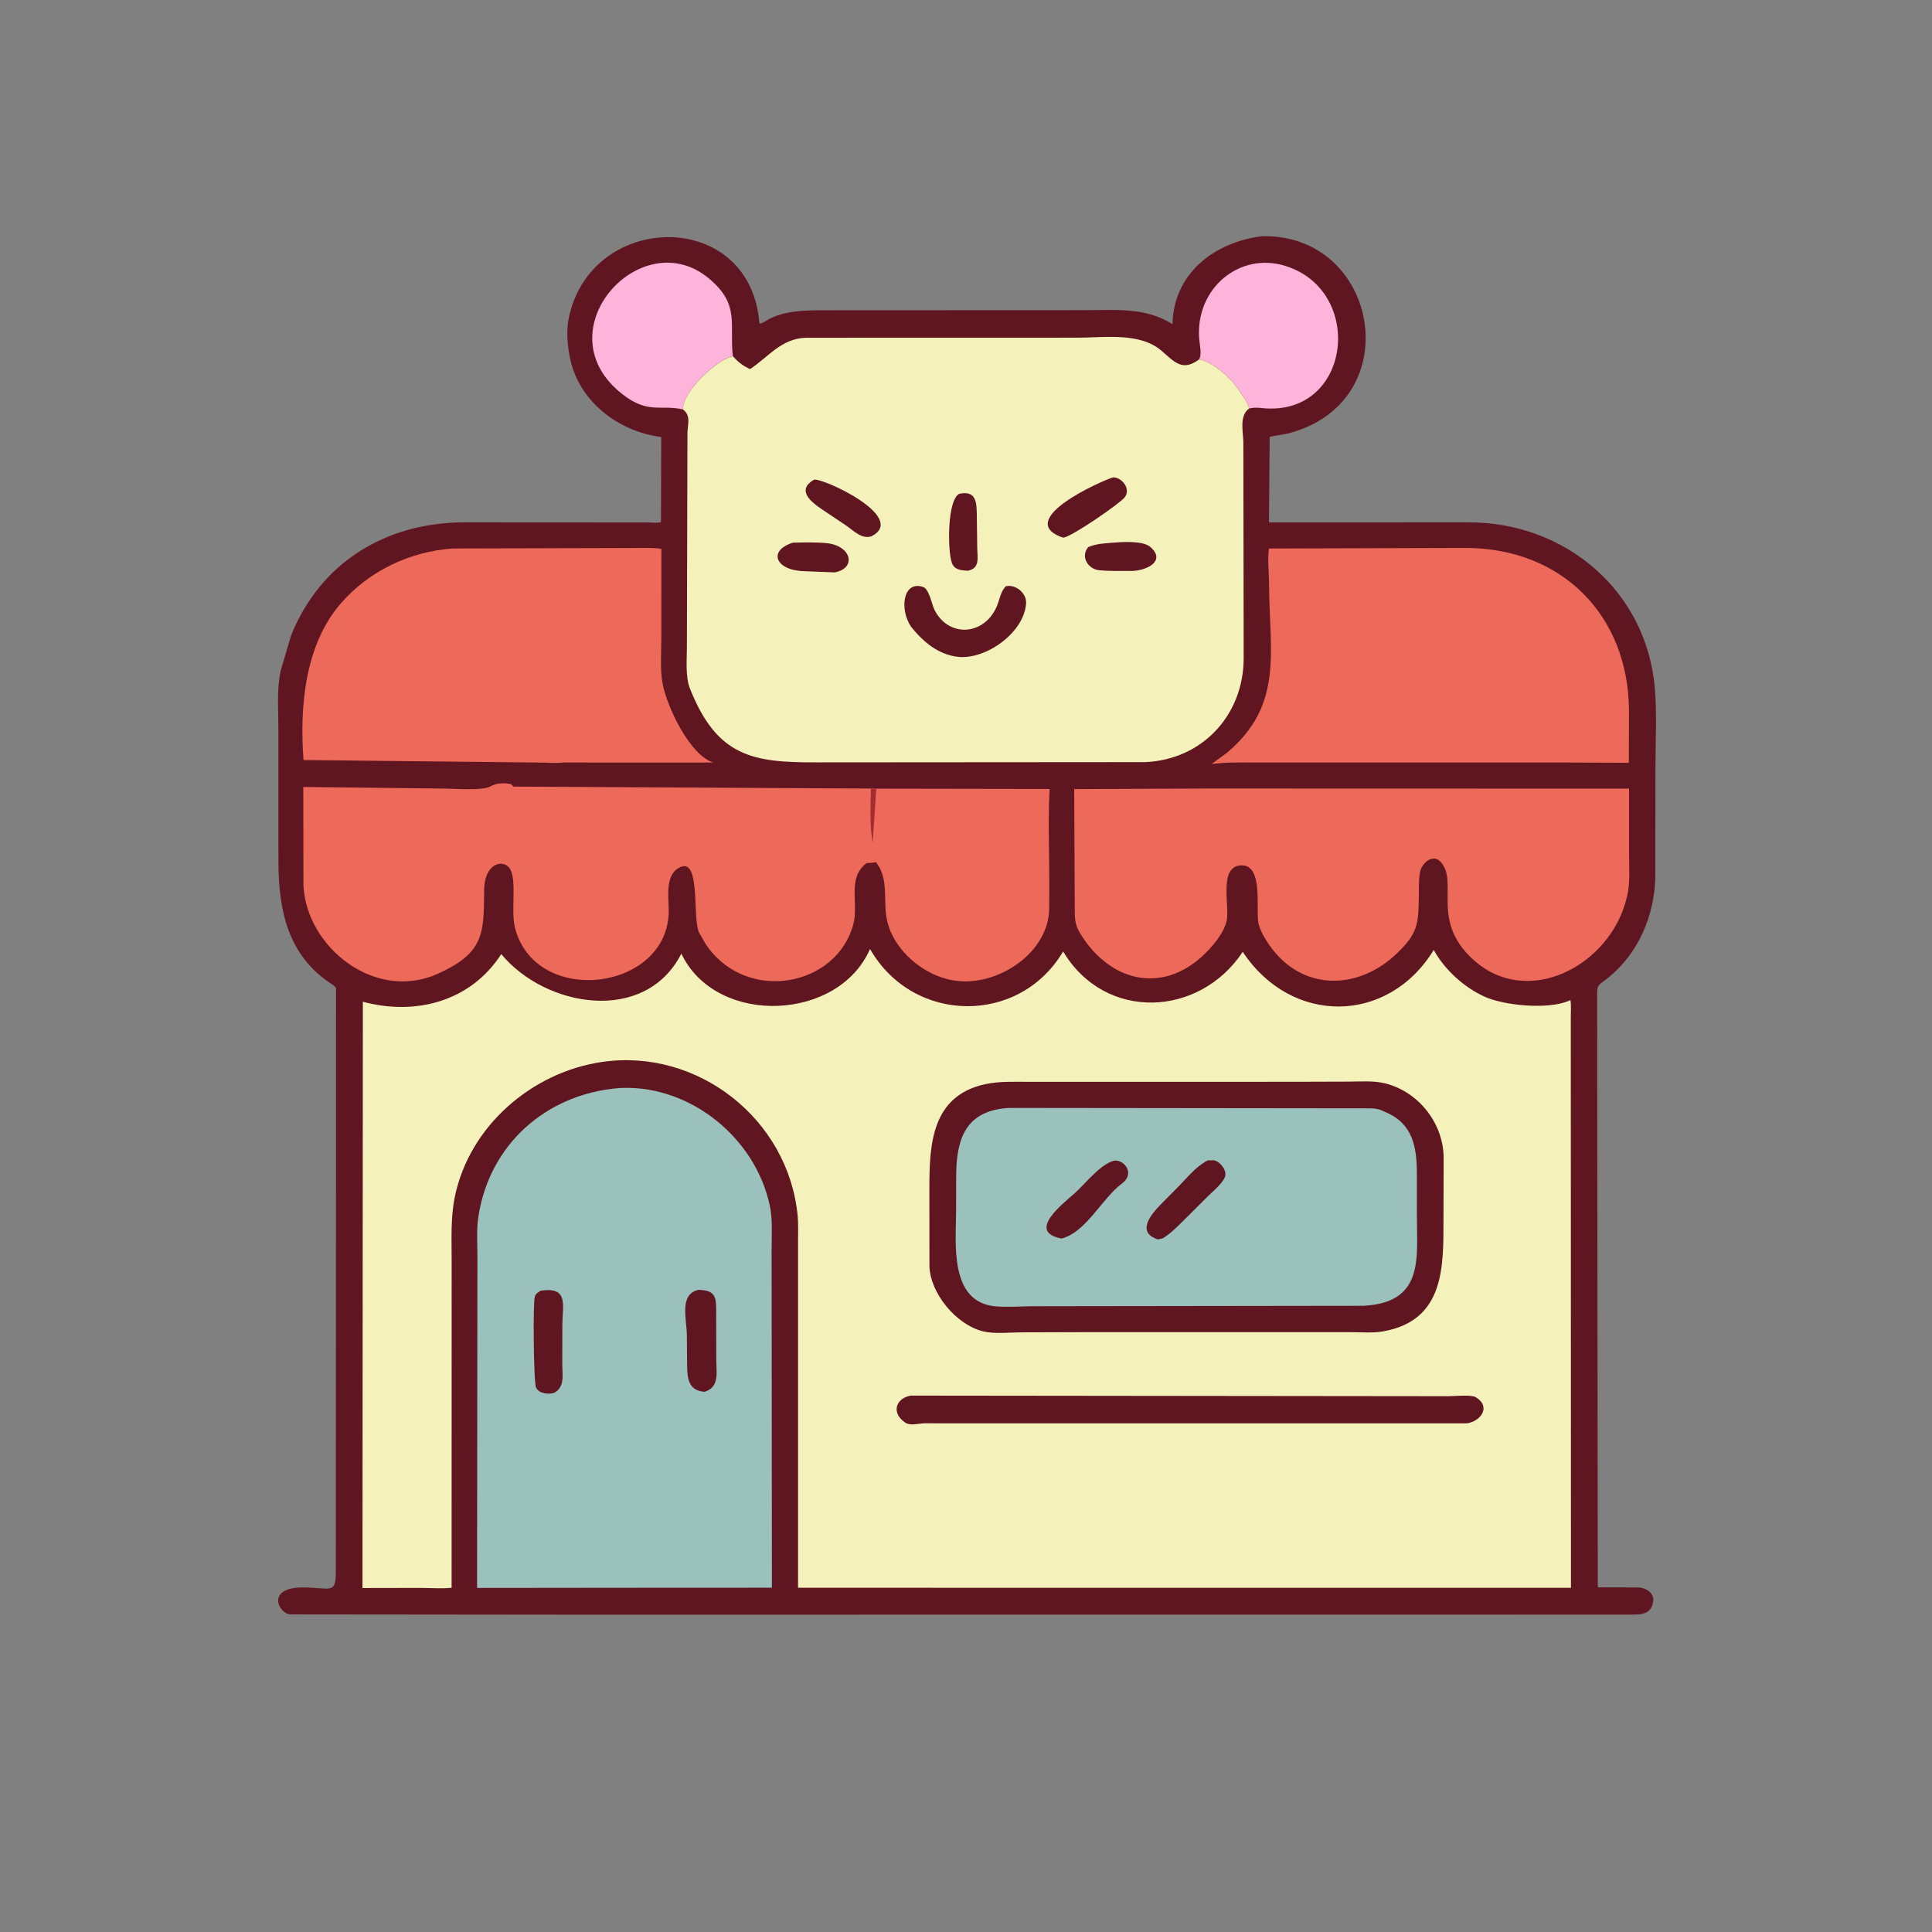 <?xml version="1.0" encoding="utf-8" ?>
<svg xmlns="http://www.w3.org/2000/svg" xmlns:xlink="http://www.w3.org/1999/xlink" width="640" height="640">
	<rect width="100%" height="100%" fill="#808080" stroke="none"/>
	<path fill="#601621" d="M417.984 78.25C456.67 77.275 466.787 132.607 427.275 143.446C425.066 144.052 422.789 144.134 420.593 144.75L420.367 173.062L486.665 173.04C518.414 173.048 545.357 195.564 548.179 227.875C548.921 236.377 548.393 245.338 548.395 253.883L548.341 290.344C548.129 303.304 542.65 316.125 532.344 324.205C529.473 326.456 528.99 326.055 529.071 329.983L529.286 525.82L543.027 525.867C545.377 526.056 548.058 527.825 547.622 530.468L547.564 530.781C546.876 535.081 543.162 534.848 539.688 534.858L192.656 534.885L96.25 534.789C92.172 534.589 87.963 525.731 100.528 525.866C109.79 525.965 111.243 528.269 111.251 520.347L111.317 327.29C110.926 326.846 110.584 326.454 110.082 326.133C95.229 316.652 92.258 301.331 92.234 285.36L92.22 241.232C92.223 235.085 91.636 228.084 93.01 222.073L96.425 210.501C106.186 186.164 127.962 173.156 153.486 173.04L214.602 173.075C215.767 173.078 217.942 173.355 218.958 172.917L219.036 144.764C204.791 142.965 191.513 132.874 188.744 118.22L188.64 117.656C187.831 113.53 187.612 108.6 188.596 104.49L188.744 103.906C197.16 69.809 248.696 69.332 251.578 107.215C252.611 107.167 254.199 105.958 255.172 105.48C261.128 102.556 268.799 102.788 275.245 102.784L359.892 102.747C369.467 102.735 379.358 101.785 387.887 107.097L388.409 107.426C388.691 90.659 402.169 80.26 417.984 78.25Z"/>
	<path fill="#FEB3DA" d="M226.251 135.624C218.633 133.939 214.864 137.215 206.425 130.768C179.261 110.017 212.256 73.419 234.823 92.23C245.162 100.848 241.613 107.143 242.742 117.767L242.773 118.031C237.811 118.764 225.94 129.748 226.251 135.624Z"/>
	<path fill="#FEB3DA" d="M397.235 119.053L397.443 118.579C398.09 116.908 397.344 113.786 397.224 111.977C396.119 95.365 410.692 83.406 425.759 88.08C452.072 96.244 447.742 137.136 419.219 135.279C417.603 135.174 416.209 134.902 414.583 135.18L413.776 135.326C413.409 133.198 411.429 130.899 410.244 129.079L409.672 128.212C407.269 124.843 401.484 119.778 397.235 119.053Z"/>
	<path fill="#ED6A5A" d="M150.059 181.694L209.997 181.533C212.994 181.539 216.116 181.371 219.086 181.795L219.07 211.307C219.078 216.118 218.612 221.661 219.475 226.375C220.902 234.162 228.595 250.316 236.34 252.607L186.484 252.593C184.156 252.914 181.311 252.609 178.94 252.609L100.542 251.77C99.233 234.147 100.963 213.608 112.918 199.865C122.307 189.073 135.877 182.645 150.059 181.694Z"/>
	<path fill="#ED6A5A" d="M420.366 181.703L485.465 181.512C517.539 181.554 539.471 203.99 539.622 235.411L539.569 252.691L519.844 252.592L416.159 252.584C411.236 252.589 406.26 252.453 401.37 253.093L406.507 249.321C425.386 233.347 420.473 215.873 420.39 193.283C420.377 189.6 419.821 185.291 420.366 181.703Z"/>
	<path fill="#ED6A5A" d="M399.834 261.206L539.645 261.245L539.65 282.537C539.646 286.95 540.05 292.295 539.062 296.591L538.916 297.188C533.681 319.803 505.904 334.566 487.712 317.604C473.85 304.679 483.264 292.255 477.275 285.548C474.634 282.591 470.92 285.954 470.392 288.906C469.896 291.68 470.058 294.759 469.995 297.578C469.845 306.445 469.486 309.324 462.752 315.813C449.875 328.219 431.2 328.405 420.536 313.142C419.065 311.036 417.586 308.6 416.928 306.092C415.819 301.864 418.824 286.204 411.018 286.657C403.595 287.087 407.407 300.197 406.369 304.913C405.593 308.44 402.917 311.916 400.509 314.522C386.463 329.725 368.262 325.892 358.101 309.647C356.055 306.376 356.048 304.777 356.026 300.852L355.844 261.402L399.834 261.206Z"/>
	<path fill="#ED6A5A" d="M162.895 260.257C165.105 259.326 166.962 259.346 169.219 259.719L170.113 260.569L288.472 261.219L290.443 261.257L347.697 261.354C347.143 271.567 347.602 282.068 347.592 292.314L347.569 300.819C347.489 315.731 330.39 326.879 316.431 324.854L315.938 324.776C306.045 323.257 295.971 314.817 293.818 304.762C292.419 298.227 294.613 291.129 290.156 285.596C289.209 285.794 288.378 285.885 287.41 285.888L287.098 285.887C280.456 290.908 284.554 299.125 282.679 306.158C277.209 326.674 248.116 332.297 234.511 313.811C233.421 312.33 232.688 310.76 231.733 309.219C229.167 305.08 232.321 284.077 225.367 287.241C220.084 289.645 221.563 297.341 221.526 301.875C221.311 328.187 177.784 333.804 170.67 307.656C169.138 302.023 171.185 292.539 169.164 288.23C167.337 284.333 160.471 285.401 160.385 294.879C160.256 309.1 160.519 315.591 145.046 322.566C124.273 331.932 101.65 313.86 100.522 293.516L100.47 260.703L147.076 261.22C150.335 261.219 159.735 262.054 162.543 260.472L162.895 260.257Z"/>
	<path fill="#A52C31" d="M288.492 261.277L290.443 261.257L290.28 261.378L289.086 279.219C288.048 273.52 288.395 267.08 288.492 261.277Z"/>
	<path fill="#9BC1BC" d="M205.002 360.445L206.286 360.383C229.086 359.721 250.217 377.156 254.974 399.221C256.015 404.05 255.602 409.306 255.601 414.227L255.702 525.948L209.046 525.97L158.039 526.023L158.147 416.494C158.151 412.159 157.813 407.44 158.452 403.162C162.018 379.265 180.827 362.401 205.002 360.445Z"/>
	<path fill="#601621" d="M179.169 427.551C188.407 426.184 186.358 432.33 186.289 438.594L186.257 451.814C186.251 455.35 187.219 459.406 183.594 461.393C181.664 461.967 178.615 461.707 177.574 459.688C176.783 458.154 176.498 431.763 177.164 429.531C177.467 428.517 178.312 428.05 179.169 427.551Z"/>
	<path fill="#601621" d="M231.377 427.272C236.306 427.456 237.208 428.936 237.242 433.412L237.278 450.378C237.277 454.772 238.437 459.518 233.351 461.062C228.042 460.618 227.669 456.604 227.612 452.328L227.533 442.344C227.445 436.617 224.955 428.749 231.377 427.272Z"/>
	<path fill="#F4F1BB" d="M242.836 118.031C244.51 119.986 246.11 121.165 248.466 122.278C254.774 118.056 258.736 112.229 266.895 111.884L356.948 111.862C365.774 111.862 377.662 109.959 384.863 116.279C389.226 120.108 391.783 123.087 397.235 119.053C401.484 119.778 407.269 124.843 409.672 128.212L410.244 129.079C411.429 130.899 413.409 133.198 413.776 135.326L413.465 135.581C410.542 138.027 411.827 143.053 411.879 146.516L411.984 218.045C411.958 236.811 398.389 251.608 379.375 252.467L270.325 252.545C249.467 252.591 237.508 250.742 228.53 228.025C226.992 224.134 227.547 218.332 227.544 214.151L227.727 143.178C227.864 140.232 228.879 137.689 226.251 135.624C225.94 129.748 237.811 118.764 242.836 118.031Z"/>
	<path fill="#601621" d="M368.111 179.818C371.426 179.536 378.582 178.969 381.131 181.233C386.241 185.77 380.114 188.984 374.98 189.13C371.42 189.125 367.741 189.241 364.196 188.916C360.53 188.58 357.793 184.518 360.469 181.252C362.979 180.16 365.42 180.028 368.111 179.818Z"/>
	<path fill="#601621" d="M262.64 179.765C266.31 179.688 270.024 179.575 273.682 179.912C282.105 180.69 283.859 188.22 276.517 189.612L266.562 189.222C256.996 189.061 254.139 182.48 262.64 179.765Z"/>
	<path fill="#601621" d="M317.716 163.594C323.862 162.225 323.498 167.2 323.595 171.459L323.721 181.341C323.742 184.852 324.749 188.216 320.592 189.067C318.518 188.938 316.104 188.812 315.328 186.473L315.212 186.094C313.91 181.955 313.773 165.802 317.716 163.594Z"/>
	<path fill="#601621" d="M269.62 158.906C272.599 158.22 300.909 171.371 288.686 177.656C285.478 178.737 282.697 175.73 280.28 174.085L272.342 168.764C268.459 166.141 263.821 162.354 269.62 158.906Z"/>
	<path fill="#601621" d="M368.711 158.132C371.776 158.162 374.64 161.97 372.612 164.701C371.12 166.71 355.183 177.71 352.289 178.109L351.249 177.785C336.795 171.934 364.197 159.56 368.711 158.132Z"/>
	<path fill="#601621" d="M333.185 194.219C336.413 193.417 340.105 196.487 339.91 199.813C339.341 209.529 326.626 218.585 317.377 217.587C310.818 216.88 305.813 212.606 301.829 207.65C297.918 201.971 299.05 192.224 305.781 194.43C307.773 195.082 308.66 200.175 309.522 201.929C314.131 211.302 326.053 210.676 330.236 200.781C331.037 198.886 331.457 196.245 332.779 194.677L333.185 194.219Z"/>
	<path fill="#F4F1BB" d="M288.208 314.363C302.484 339.342 337.748 339.646 352.172 315.176C366.12 338.498 397.318 336.967 411.675 315.311C427.779 339.656 459.758 339.458 474.945 314.687C478.564 321.26 485.07 327.164 491.915 330.216C498.335 333.079 512.707 334.522 519.66 331.551L520.229 331.293C520.522 333.089 520.339 335.147 520.341 336.972L520.398 525.979L264.367 525.967L264.364 459.531L264.367 411.105C264.365 408.309 264.496 405.439 264.225 402.656C261.118 370.711 231.161 347.198 199.531 351.77C176.153 355.149 155.521 373.033 150.678 396.406C149.239 403.349 149.622 410.452 149.615 417.5L149.6 525.973C146.306 526.319 142.736 526.033 139.418 526.023L120.075 526.06L120.202 331.845C137.706 336.519 155.881 331.793 166.052 316.063C180.634 333.723 213.677 339.477 225.697 315.921L226.128 316.756C238.148 339.976 277.812 338.197 288.208 314.363Z"/>
	<path fill="#601621" d="M301.711 462.317L479.921 462.509C481.914 462.51 487.414 461.914 488.946 462.878C494.046 466.087 490.475 470.822 485.933 471.506L305.92 471.492C304.158 471.584 301.523 472.339 299.942 471.309L299.625 471.078C295.145 467.877 296.849 463.144 301.711 462.317Z"/>
	<path fill="#601621" d="M428.374 358.356L446.547 358.303C450.592 358.296 455.095 357.905 459.022 358.922C470.004 361.765 478.139 372.127 478.226 383.491L478.171 403.628C478.142 419.262 478.767 437.391 458.179 441.037C454.789 441.637 450.977 441.298 447.527 441.295L358.203 441.301L338.085 441.356C334.267 441.378 329.443 441.93 325.756 441.051C316.776 438.912 308.03 428.344 307.882 419.219L307.868 393.377C307.895 379.296 308.507 362.906 326.505 359.121C331.28 358.117 336.312 358.377 341.168 358.37L428.374 358.356Z"/>
	<path fill="#9BC1BC" d="M334.296 367.013L454.219 367.15C455.605 367.224 456.858 367.378 458.113 368.021L459.121 368.475C468.066 372.291 469.314 380.083 469.356 388.609L469.359 402.287C469.331 416.621 471.966 431.503 451.656 432.557L342.099 432.703C338.038 432.727 333.717 433.107 329.688 432.733C314.289 431.303 316.719 411.502 316.724 401.25L316.745 389.434C316.807 376.88 320.113 367.812 334.296 367.013Z"/>
	<path fill="#601621" d="M368.839 384.531C372.037 383.764 376.345 388.544 371.634 392.083C364.845 397.183 359.867 408.154 351.638 410.283C339.653 408.025 352.728 398.277 356.094 395.203C359.637 391.968 364.258 385.955 368.839 384.531Z"/>
	<path fill="#601621" d="M400.08 384.387L402.031 384.361C404 384.612 406.315 387.471 405.897 389.451C405.42 391.709 401.651 394.753 400.022 396.389L391.998 404.385C389.874 406.475 387.716 408.691 385.148 410.23L383.594 410.57C376.276 408.295 381.27 402.234 384.633 398.865L390.578 392.85C393.623 389.74 396.165 386.436 400.08 384.387Z"/>
</svg>
